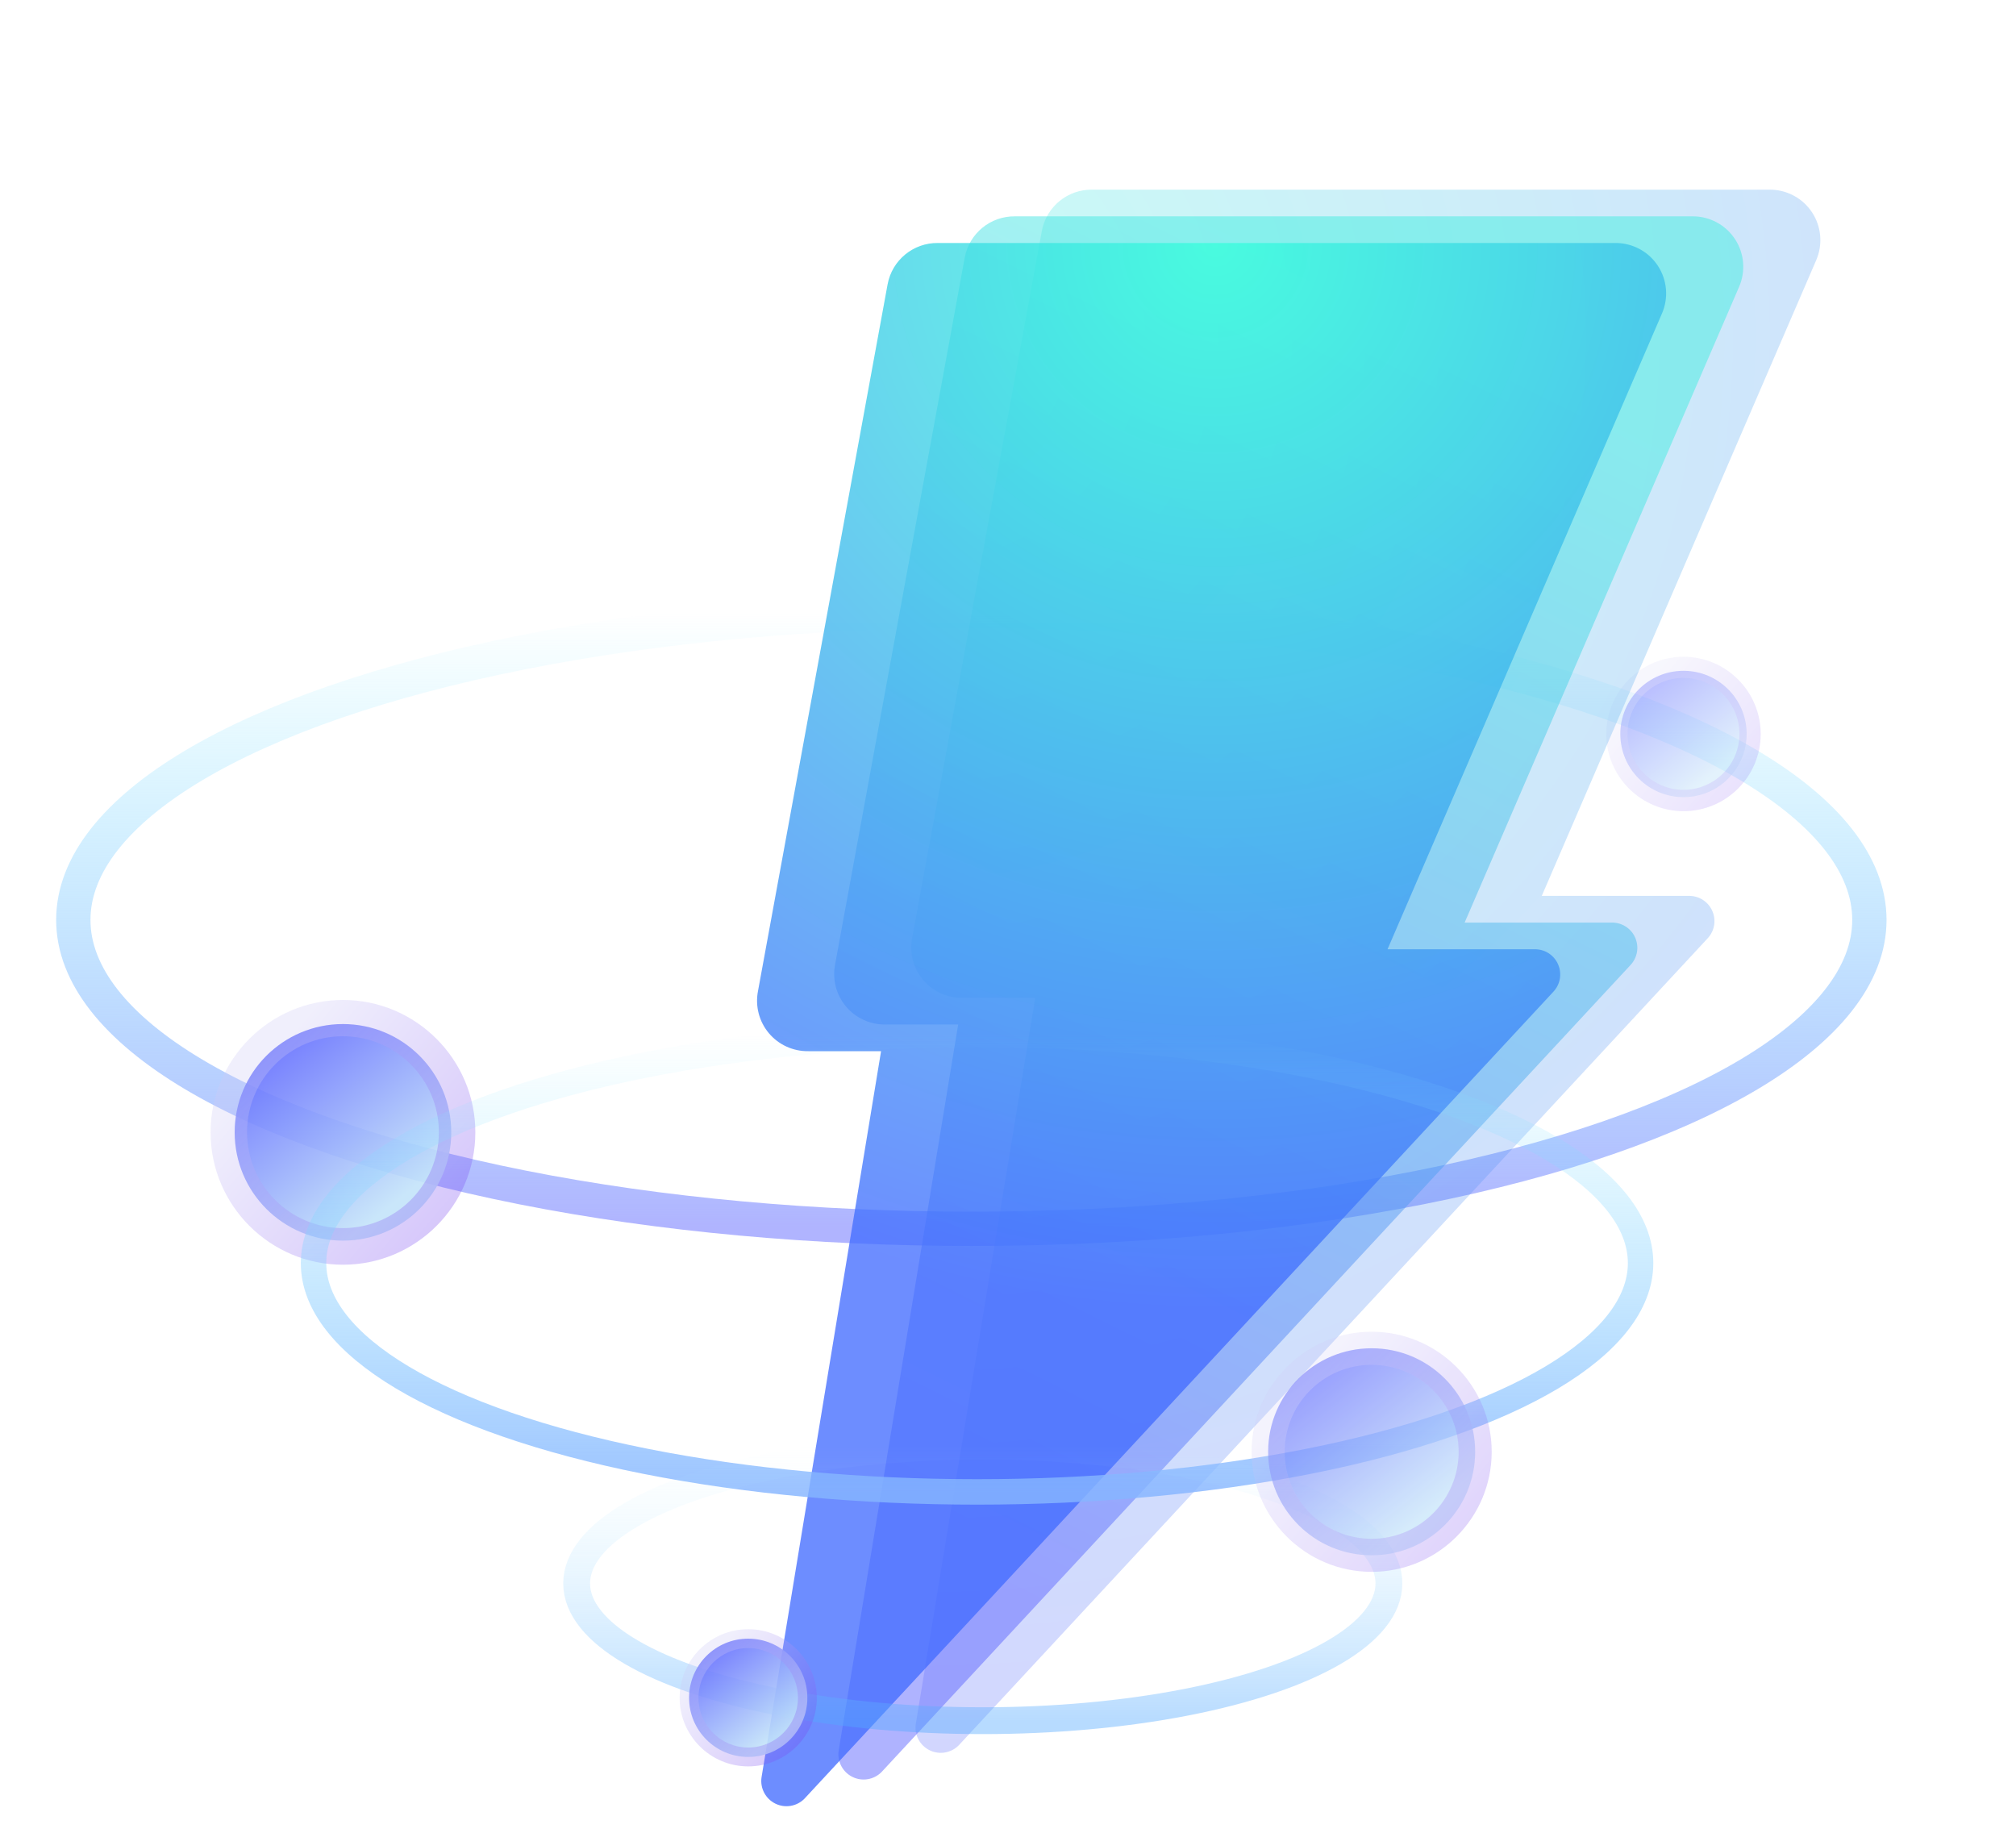 <?xml version="1.0" encoding="UTF-8"?>
<svg width="55px" height="50px" viewBox="0 0 55 50" version="1.1" xmlns="http://www.w3.org/2000/svg" xmlns:xlink="http://www.w3.org/1999/xlink">
    <title>Decentralized Computing Power LOGO</title>
    <defs>
        <linearGradient x1="50%" y1="0%" x2="50%" y2="100%" id="linearGradient-1">
            <stop stop-color="#70E7FF" stop-opacity="0" offset="0%"></stop>
            <stop stop-color="#B0B4FF" offset="100%"></stop>
        </linearGradient>
        <linearGradient x1="16.395%" y1="0%" x2="78.44%" y2="79.178%" id="linearGradient-2">
            <stop stop-color="#5C64FF" offset="0%"></stop>
            <stop stop-color="#C4E4FA" offset="100%"></stop>
        </linearGradient>
        <linearGradient x1="26.411%" y1="17.376%" x2="100%" y2="79.654%" id="linearGradient-3">
            <stop stop-color="#CFCBF8" offset="0%"></stop>
            <stop stop-color="#733FF1" offset="100%"></stop>
        </linearGradient>
        <radialGradient cx="0%" cy="9.602%" fx="0%" fy="9.602%" r="160.519%" gradientTransform="translate(0,0.096),scale(1,0.582),rotate(57.111),translate(-0,-0.096)" id="radialGradient-4">
            <stop stop-color="#37F8DD" offset="0%"></stop>
            <stop stop-color="#5C64FF" offset="100%"></stop>
        </radialGradient>
        <linearGradient x1="63.623%" y1="6.624%" x2="38.339%" y2="93.626%" id="linearGradient-5">
            <stop stop-color="#40ECE1" offset="0%"></stop>
            <stop stop-color="#5C64FF" offset="100%"></stop>
        </linearGradient>
        <radialGradient cx="49.999%" cy="-0.001%" fx="49.999%" fy="-0.001%" r="116.93%" gradientTransform="translate(0.5,-0),scale(1,0.582),rotate(93.694),translate(-0.5,0)" id="radialGradient-6">
            <stop stop-color="#36FFDB" offset="0%"></stop>
            <stop stop-color="#426CFF" offset="100%"></stop>
        </radialGradient>
        <linearGradient x1="50%" y1="0%" x2="50%" y2="100%" id="linearGradient-7">
            <stop stop-color="#83EAFF" stop-opacity="0" offset="0%"></stop>
            <stop stop-color="#86B5FF" offset="100%"></stop>
        </linearGradient>
        <linearGradient x1="50%" y1="0%" x2="50%" y2="100%" id="linearGradient-8">
            <stop stop-color="#BFF4FF" stop-opacity="0" offset="0%"></stop>
            <stop stop-color="#54A9FF" offset="100%"></stop>
        </linearGradient>
    </defs>
    <g id="Decentralized-Computing-Power-LOGO" stroke="none" stroke-width="1" fill="none" fill-rule="evenodd">
        <g id="编组-8备份-2" transform="translate(2, 5)">
            <ellipse id="椭圆形备份-4" stroke="url(#linearGradient-1)" stroke-width="0.936" cx="24.5" cy="20.096" rx="24.5" ry="8.427"></ellipse>
            <g id="编组-2" transform="translate(3.745, 22.28)" fill-rule="nonzero">
                <path d="M0.657,3.611 C0.657,5.243 1.98,6.566 3.611,6.566 C5.243,6.566 6.566,5.243 6.566,3.611 C6.566,1.98 5.243,0.657 3.611,0.657 C1.98,0.657 0.657,1.98 0.657,3.611 Z" id="路径备份" fill="url(#linearGradient-2)" opacity="0.9"></path>
                <path d="M3.611,7.223 C1.622,7.223 0,5.601 0,3.611 C0,1.622 1.622,0 3.611,0 C5.601,0 7.223,1.622 7.223,3.611 C7.223,5.601 5.605,7.223 3.611,7.223 Z M3.611,0.99 C2.168,0.99 0.995,2.163 0.995,3.607 C0.995,5.05 2.168,6.224 3.611,6.224 C5.055,6.224 6.228,5.05 6.228,3.607 C6.228,2.163 5.055,0.99 3.611,0.99 Z" id="形状备份" fill="url(#linearGradient-3)" opacity="0.3"></path>
            </g>
            <g id="编组-2备份-3" opacity="0.516" transform="translate(41.822, 12.917)" fill-rule="nonzero">
                <path d="M0.383,2.107 C0.383,3.059 1.155,3.83 2.107,3.83 C3.059,3.83 3.83,3.059 3.83,2.107 C3.83,1.155 3.059,0.383 2.107,0.383 C1.155,0.383 0.383,1.155 0.383,2.107 Z" id="路径备份" fill="url(#linearGradient-2)" opacity="0.9"></path>
                <path d="M2.107,4.213 C0.946,4.213 0,3.267 0,2.107 C0,0.946 0.946,0 2.107,0 C3.267,0 4.213,0.946 4.213,2.107 C4.213,3.267 3.27,4.213 2.107,4.213 Z M2.107,0.577 C1.265,0.577 0.58,1.262 0.58,2.104 C0.58,2.946 1.265,3.63 2.107,3.63 C2.949,3.63 3.633,2.946 3.633,2.104 C3.633,1.262 2.949,0.577 2.107,0.577 Z" id="形状备份" fill="url(#linearGradient-3)" opacity="0.3"></path>
            </g>
            <g id="kuaisu备份" transform="translate(33.547, 22.515) rotate(-360) translate(-33.547, -22.515) translate(18.547, 0.015)" fill-rule="nonzero">
                <path d="M27.735,0.159 L9.253,0.159 C8.58,0.148 7.997,0.626 7.876,1.288 L4.34,20.568 C4.261,20.976 4.37,21.398 4.637,21.715 C4.904,22.033 5.301,22.214 5.716,22.206 L7.698,22.206 L4.436,42.024 C4.396,42.317 4.548,42.602 4.813,42.733 C5.078,42.864 5.397,42.811 5.606,42.602 L26.042,20.582 C26.226,20.385 26.277,20.098 26.173,19.849 C26.07,19.6 25.83,19.435 25.561,19.426 L21.515,19.426 L29.001,2.086 C29.187,1.66 29.145,1.168 28.89,0.78 C28.635,0.391 28.2,0.158 27.735,0.159 Z" id="路径" fill="url(#radialGradient-4)" opacity="0.269"></path>
                <path d="M25.631,0.887 L7.149,0.887 C6.476,0.876 5.894,1.353 5.772,2.015 L2.236,21.296 C2.157,21.704 2.266,22.125 2.533,22.443 C2.8,22.761 3.197,22.941 3.612,22.934 L5.594,22.934 L2.332,42.751 C2.292,43.044 2.444,43.33 2.709,43.461 C2.974,43.592 3.293,43.539 3.502,43.329 L23.938,21.31 C24.122,21.112 24.173,20.826 24.069,20.577 C23.966,20.328 23.726,20.163 23.457,20.154 L19.411,20.154 L26.897,2.814 C27.083,2.387 27.042,1.896 26.786,1.507 C26.531,1.119 26.096,0.885 25.631,0.887 Z" id="路径" fill="url(#linearGradient-5)" opacity="0.491"></path>
                <path d="M23.527,1.614 L5.045,1.614 C4.372,1.604 3.79,2.081 3.668,2.743 L0.132,22.024 C0.053,22.432 0.162,22.853 0.429,23.171 C0.696,23.489 1.093,23.669 1.508,23.662 L3.49,23.662 L0.228,43.479 C0.188,43.772 0.34,44.058 0.605,44.189 C0.87,44.32 1.189,44.267 1.398,44.057 L21.834,22.038 C22.018,21.84 22.069,21.554 21.965,21.305 C21.862,21.056 21.622,20.89 21.353,20.882 L17.307,20.882 L24.793,3.541 C24.979,3.115 24.938,2.624 24.682,2.235 C24.427,1.846 23.992,1.613 23.527,1.614 L23.527,1.614 Z" id="路径" fill="url(#radialGradient-6)" opacity="0.772"></path>
            </g>
            <ellipse id="椭圆形备份-5" stroke="url(#linearGradient-7)" stroke-width="0.694" opacity="0.823" cx="24.656" cy="29.459" rx="18.102" ry="6.242"></ellipse>
            <ellipse id="椭圆形备份-6" stroke="url(#linearGradient-8)" stroke-width="0.732" opacity="0.419" cx="24.812" cy="38.197" rx="11.08" ry="3.745"></ellipse>
            <g id="编组-7备份" opacity="0.767" transform="translate(32.146, 31.331)" fill-rule="nonzero">
                <path d="M0.451,3.275 C0.451,4.835 1.715,6.099 3.275,6.099 C4.835,6.099 6.099,4.835 6.099,3.275 C6.099,1.715 4.835,0.451 3.275,0.451 C1.715,0.451 0.451,1.715 0.451,3.275 Z" id="路径" fill="url(#linearGradient-2)" opacity="0.9"></path>
                <path d="M3.275,6.55 C1.467,6.55 -1.99585571e-14,5.079 -1.99585571e-14,3.275 C-1.99585571e-14,1.471 1.471,-5.54404364e-16 3.275,-5.54404364e-16 C5.079,-5.54404364e-16 6.55,1.471 6.55,3.275 C6.55,5.079 5.084,6.55 3.275,6.55 Z M3.275,0.902 C1.966,0.902 0.902,1.966 0.902,3.275 C0.902,4.584 1.966,5.648 3.275,5.648 C4.584,5.648 5.648,4.584 5.648,3.275 C5.648,1.966 4.584,0.902 3.275,0.902 Z" id="形状" fill="url(#linearGradient-3)" opacity="0.3"></path>
            </g>
            <g id="编组-7备份-9" transform="translate(16.541, 39.446)" fill-rule="nonzero">
                <path d="M0.258,1.872 C0.258,2.763 0.98,3.485 1.872,3.485 C2.763,3.485 3.485,2.763 3.485,1.872 C3.485,0.98 2.763,0.258 1.872,0.258 C0.98,0.258 0.258,0.98 0.258,1.872 Z" id="路径" fill="url(#linearGradient-2)" opacity="0.9"></path>
                <path d="M1.872,3.743 C0.838,3.743 -1.14048898e-14,2.902 -1.14048898e-14,1.872 C-1.14048898e-14,0.841 0.841,-3.16802494e-16 1.872,-3.16802494e-16 C2.902,-3.16802494e-16 3.743,0.841 3.743,1.872 C3.743,2.902 2.905,3.743 1.872,3.743 Z M1.872,0.515 C1.123,0.515 0.515,1.123 0.515,1.872 C0.515,2.62 1.123,3.228 1.872,3.228 C2.62,3.228 3.228,2.62 3.228,1.872 C3.228,1.123 2.62,0.515 1.872,0.515 Z" id="形状" fill="url(#linearGradient-3)" opacity="0.3"></path>
            </g>
        </g>
    </g>
</svg>